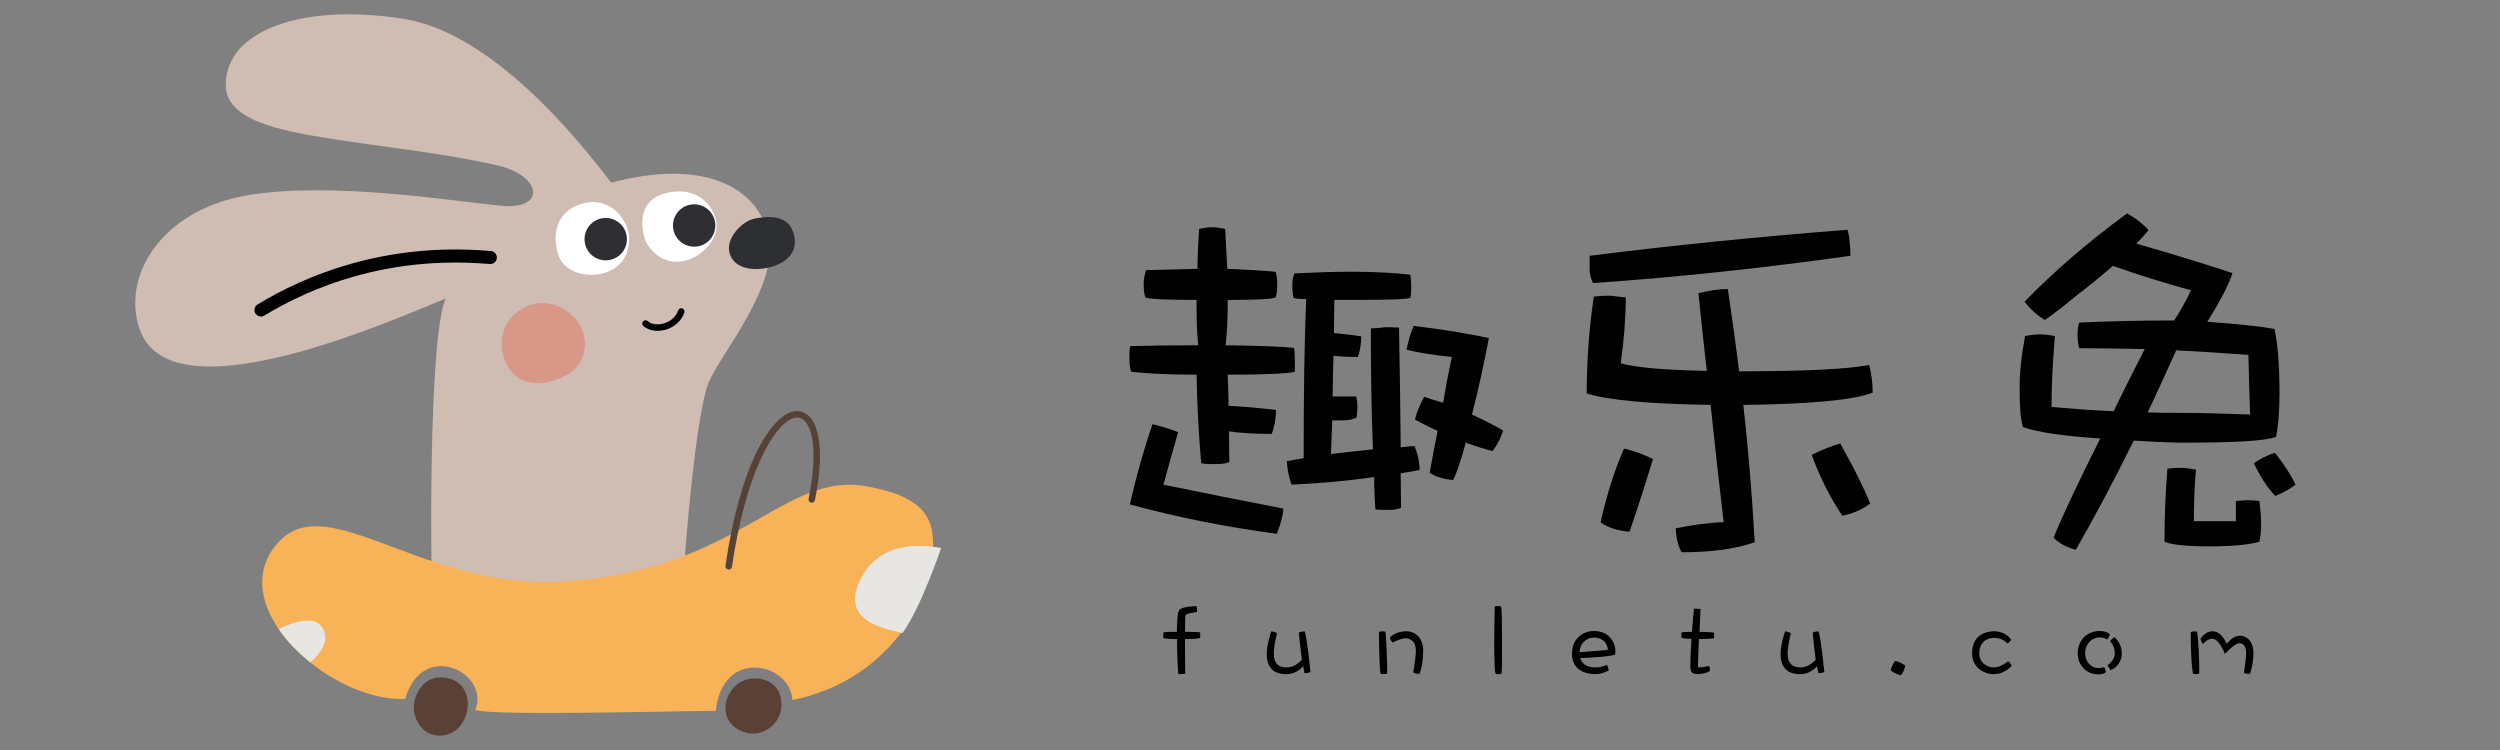 <?xml version="1.0" encoding="utf-8"?>
<!-- Generator: Adobe Illustrator 25.3.1, SVG Export Plug-In . SVG Version: 6.00 Build 0)  -->
<svg version="1.1" id="图层_1" xmlns="http://www.w3.org/2000/svg" xmlns:xlink="http://www.w3.org/1999/xlink" x="0px" y="0px"
	 viewBox="0 0 800 240" style="enable-background:new 0 0 800 240;" xml:space="preserve">
<rect x="0" y="0" width="800" height="240" fill="#808080" stroke="none"/>
<style type="text/css">
	.st0{fill:#CFBCB3;}
	.st1{fill:#2D2F32;}
	.st2{fill:#FFFFFF;}
	.st3{fill:#2F2E32;}
	.st4{fill:#D89888;}
	.st5{fill:#F8B358;}
	.st6{fill:#5B4035;}
	.st7{fill:#564236;}
	.st8{fill:#E7E6E3;}
</style>
<g>
	<g>
		<path class="st0" d="M218.34,191.46c0.92-19.33,4.6-60.05,8.51-69.25s22.55-30.83,19.1-46.71s-21.17-24.85-50.39-17.03
			c-11.11-14.72-38.42-48.09-66.49-52.46C96.21,0.9,72.43,9.93,72.24,26.96c-0.12,11.34,16.01,14.73,35.43,17.72
			c17.42,2.68,34.74,4.4,51.63,8.28c13.9,3.2,15.78,14.26,1.06,12.88s-55.22-8.05-81.91-3.22s-39.57,25.54-33.82,42.56
			c9.62,28.47,77.06-1.04,98.01-9.66c-5.75,12.19-4.83,93.41-4.14,96.86C139.19,195.83,218.34,191.46,218.34,191.46z"/>
	</g>
	<g>
		<path class="st1" d="M241.35,69.98c3.68-0.71,10.35-1.61,12.42,4.14c1.65,4.59,0,8.97-6.21,11.04
			c-5.61,1.87-12.42,1.15-14.03-3.91C231.92,76.19,237.67,70.7,241.35,69.98z"/>
	</g>
	<g>
		<path class="st2" d="M229.15,70.67c-1.11-5.41-6.67-11.5-16.57-8.74c-9.89,2.76-6.9,13.94-5.52,16.11
			C215.12,90.69,231,79.65,229.15,70.67z"/>
	</g>
	<g>
		<path class="st2" d="M201.32,76.19c-0.09-5.77-6.42-14.4-16.34-10.58c-8.97,3.45-7.78,13.2-5.75,17.26
			C183.14,90.69,201.55,90.23,201.32,76.19z"/>
	</g>
	<g>
		<circle class="st3" cx="222.13" cy="72.16" r="6.78"/>
	</g>
	<g>
		<circle class="st3" cx="193.83" cy="76.53" r="6.78"/>
	</g>
	<g>
		<path class="st4" d="M186.13,105.18c-2.99-6.9-12.88-11.5-20.71-5.29c-7.82,6.21-5.24,17.65,0.69,21.17
			c6.21,3.68,14.49-0.23,16.8-2.07C185.21,117.15,189.12,112.09,186.13,105.18z"/>
	</g>
	<g>
		<path d="M83.52,101.29c-0.71,0-1.39-0.36-1.79-1c-0.6-0.99-0.29-2.27,0.7-2.87c15.23-9.26,40.31-19.76,73.31-17.19
			c0.55,0.04,0.97,0.08,1.27,0.09c1.15,0.06,2.04,1.04,1.98,2.19c-0.06,1.15-1.03,2.05-2.19,1.98c-0.33-0.02-0.79-0.05-1.39-0.1
			c-31.89-2.47-56.11,7.66-70.82,16.59C84.26,101.19,83.89,101.29,83.52,101.29z"/>
	</g>
	<g>
		<path d="M210.39,105.87c-1.75,0-3.35-0.54-4.52-1.56c-0.43-0.38-0.48-1.04-0.1-1.47c0.38-0.44,1.04-0.48,1.47-0.1
			c1.16,1.02,3.1,1.32,5.04,0.79c2.29-0.62,4.06-2.19,4.73-4.18c0.18-0.55,0.77-0.84,1.32-0.66c0.55,0.18,0.84,0.77,0.66,1.32
			c-0.89,2.66-3.19,4.73-6.16,5.54C212,105.76,211.18,105.87,210.39,105.87z"/>
	</g>
	<g>
		<path class="st5" d="M253.55,224.02c-0.36-11.72-22.32-17.14-24.51,3.45c-12.08,0-72.12,1.73-76.95-0.33
			c4.83-11.75-16.8-22.79-22.45-3.47c-9.7,0.44-21.28-4.41-30.35-11.7c-3.97-3.16-7.46-6.79-10.12-10.68
			c-5.75-8.38-7.52-17.83-1.63-25.91c15.65-21.48,46.25,13.79,93.17,10.68c56.55-3.74,69.72-35.53,96.99-30.37
			c9.82,1.88,19.54,5.12,20.71,15.19C300.46,188.72,285.98,217.46,253.55,224.02z"/>
	</g>
	<g>
		<path class="st6" d="M240.77,217.12c-6.55,0.47-10.24,7.71-7.94,12.77c1.47,3.23,5.52,5.18,8.97,4.83
			c3.45-0.35,8.28-3.45,8.28-9.32C250.09,219.53,245.61,216.77,240.77,217.12z"/>
	</g>
	<g>
		<path class="st6" d="M141.04,216.77c-6.22,0-8.63,6.21-8.63,9.66s2.42,8.97,8.28,8.97s8.67-5.17,8.97-9.32
			C150.01,221.37,147.25,216.77,141.04,216.77z"/>
	</g>
	<g>
		<path class="st7" d="M233.18,182.27c-0.05,0-0.1,0-0.15-0.01c-0.57-0.08-0.97-0.61-0.88-1.19c4.69-32.25,14.09-46.61,20.71-49.1
			c2.12-0.8,4.08-0.49,5.69,0.87c4.16,3.55,5,13.72,2.23,27.19c-0.12,0.57-0.66,0.93-1.23,0.81c-0.57-0.12-0.93-0.67-0.81-1.23
			c3.07-14.97,1.22-22.82-1.54-25.18c-1.02-0.87-2.2-1.04-3.59-0.51c-6.36,2.39-15.14,18.26-19.38,47.45
			C234.14,181.9,233.69,182.27,233.18,182.27z"/>
	</g>
	<g>
		<path class="st8" d="M301.17,175.36c-7.25-1.38-21.16-1.98-26.57,11.73c-5.18,13.11,11.73,14.49,14.15,15.53
			C294.61,194.68,301.17,175.36,301.17,175.36z"/>
	</g>
	<g>
		<path class="st8" d="M99.29,211.96c-3.97-3.16-7.46-6.79-10.12-10.68c5.33-2.63,11.91-4.43,14.23-0.04
			C105.5,205.19,102.57,209.16,99.29,211.96z"/>
	</g>
</g>
<g>
	<path d="M383.72,73.26c1.21-0.27,2.55-0.54,4.17-0.54s2.96,0.27,4.17,0.54c0.27,4.57,0.4,8.73,0.67,12.77
		c6.18,0.27,11.42,0.54,15.45,0.94c0.27,0.81,0.54,2.28,0.54,4.17c0,2.15-0.27,3.49-0.54,4.03c-1.08,0.54-6.18,0.81-15.32,0.81v1.88
		c0,4.84-0.27,9-0.67,12.63c10.21,0.13,17.47,0.4,21.9,0.81c0.13,1.08,0.27,2.28,0.27,3.63v4.03c-1.88,0.54-9,0.94-21.5,0.94
		c0.13,3.49,0.27,6.72,0.27,9.94c4.57,0.27,9.68,0.67,15.18,1.34c0,2.96-0.54,5.51-1.34,7.66c-5.51,0-10.08-0.27-13.71-0.81
		c0,3.36,0.13,6.58,0.13,9.81c-1.08,0.54-2.69,0.67-4.57,0.67c-1.75,0-3.22,0-4.43-0.27c-0.81-9.27-1.34-18.68-1.48-28.35
		c-9.67,0-16.66-0.4-20.96-0.94c-0.4-1.21-0.54-2.69-0.54-4.3c0-1.48,0-2.82,0.27-3.9c5.91-0.13,13.17-0.27,21.77-0.27
		c-0.4-3.63-0.54-7.52-0.54-11.82v-2.69c-9.94,0-15.45-0.27-16.39-0.81c-0.4-1.08-0.54-2.55-0.54-4.3c0-1.61,0.27-3.09,0.81-4.43
		c5.11-0.13,10.48-0.27,16.39-0.4C383.19,81.72,383.45,77.56,383.72,73.26z M377,138.29c-1.61,5.64-3.23,11.29-4.7,16.8
		c13.03,2.69,25.8,5.24,38.43,7.66c-0.27,2.42-0.94,5.11-2.15,8.06c-16.12-2.15-31.85-5.24-47.03-9.41
		c2.02-8.87,4.43-17.47,7.26-25.67C371.63,136.41,374.32,137.22,377,138.29z M451.31,87.9c0.13,0.81,0.27,2.02,0.27,3.76
		c0,1.88-0.13,3.09-0.27,3.63c-1.21,0.54-7.39,0.67-18.54,0.67h-5.78c0,3.49-0.13,7.12-0.13,10.62c2.69,0.27,5.64,0.54,8.73,1.07
		c0,2.42-0.4,4.7-1.08,6.58c-2.96,0-5.64-0.13-7.79-0.4c-0.13,4.3-0.27,8.73-0.27,13.03h7.52c0.27,1.08,0.4,2.15,0.4,3.49
		c0,1.08-0.13,2.15-0.27,3.23c-1.08,0.67-2.55,0.94-4.7,0.94h-3.09c-0.13,3.76-0.27,7.26-0.4,10.75c4.3-0.54,8.87-0.94,13.44-1.48
		c-0.54-12.77-0.67-25.66-0.67-38.7c1.34,0,2.82-0.13,4.7-0.4c1.75,0,3.22,0.13,4.3,0.13c0.27,12.63,0.4,25.4,0.54,38.3
		c1.48-0.13,2.96-0.27,4.43-0.4c1.07,2.69,1.61,5.24,1.61,7.66c-2.02,0.4-4.03,0.81-6.05,1.08c0,3.76,0.13,7.52,0.13,11.02
		c-1.08,0.54-2.42,0.67-4.17,0.67c-1.61,0-2.96,0-4.03-0.13c-0.27-3.49-0.4-6.85-0.4-10.35c-8.6,1.21-17.47,2.02-26.47,2.42
		c-0.81-2.42-1.34-4.84-1.48-7.53c1.75-0.27,3.49-0.67,5.38-0.94c0-21.77,0.27-38.7,0.81-50.93c-2.28,0-3.63-0.13-4.03-0.4
		c-0.27-1.08-0.4-2.28-0.4-3.9c0-1.34,0.13-2.69,0.67-3.9c5.64-0.27,11.82-0.54,18.54-0.54C440.43,86.96,446.61,87.37,451.31,87.9z
		 M476.44,108.19c-1.61,8.47-3.36,16.39-5.24,23.78c-0.13,0.27-0.13,0.54-0.13,0.67c3.36,1.61,6.72,3.23,9.94,5.11
		c-0.67,2.15-1.75,4.43-3.36,6.58c-2.82-0.67-5.64-1.61-8.6-2.69c-1.61,5.91-2.96,9.81-4.03,11.96c-3.22-0.27-5.64-1.08-7.52-2.28
		c0.81-4.57,1.61-9,2.55-13.44c-2.42-1.08-4.84-2.28-7.26-3.63c0.54-2.42,1.61-4.84,2.96-7.26c2.02,0.67,4.03,1.34,6.05,1.88
		c0.81-4.84,1.75-9.81,2.82-14.65c-5.64-0.54-10.48-1.34-14.51-2.28c0.54-2.96,1.34-5.51,2.28-7.66
		C461.12,105.37,469.18,106.58,476.44,108.19z"/>
	<path d="M520.24,95.16c0,6.45-0.54,13.44-1.61,21.1c4.7,1.34,13.84,2.15,27.55,2.42c-0.94-8.33-1.88-16.53-2.69-24.86
		c3.36-0.81,6.45-1.34,9.41-1.34c1.34,8.87,2.55,17.6,3.63,26.34c20.42,0,34.4-0.67,41.65-2.02c0.67,2.96,1.08,5.91,1.08,8.87
		c-6.45,2.42-20.16,3.63-41.39,3.9c1.61,14.51,2.82,29.16,3.63,43.94c-6.05,2.15-13.84,3.22-23.38,3.22
		c-1.07-1.88-1.75-4.43-1.88-7.66c5.11-1.07,10.21-1.75,15.32-2.02c-1.48-12.5-2.82-24.99-4.17-37.49
		c-19.35-0.27-32.52-1.48-39.64-3.63c0-9.94,0.67-20.29,2.28-31.04c1.08-0.13,2.82-0.27,5.24-0.27
		C518.49,95.02,520.24,95.16,520.24,95.16z M591.86,77.42c0.13,0.94,0.27,2.42,0.27,4.43c-27.68,3.9-55.09,6.85-82.37,8.73
		c-0.81-1.61-1.08-3.09-1.08-4.7v-4.03c27.68-3.49,55.09-6.18,82.5-8.33C591.59,74.87,591.86,76.21,591.86,77.42z M528.97,146.89
		c-2.15,6.99-4.57,14.78-7.52,23.25c-3.63-0.27-6.72-1.21-9.27-2.96c1.88-8.46,4.3-16.39,7.52-23.65
		C522.92,144.34,526.01,145.41,528.97,146.89z M594.27,152c1.61,3.22,3.09,6.32,4.17,9.14c-2.69,2.02-5.64,3.23-8.87,3.9
		c-4.17-6.18-7.39-12.77-9.81-19.48c3.22-1.61,6.18-2.82,9.14-3.63C590.78,145.41,592.66,148.77,594.27,152z"/>
	<path d="M701.09,92.87c-9-2.42-17.33-5.11-24.99-7.79c-1.34,1.21-2.55,2.28-3.63,3.09c-2.82,2.42-5.78,4.7-8.73,6.99
		c-2.96,2.55-6.18,4.97-9.41,7.26c-2.55-1.61-4.7-3.49-6.45-5.91c9.41-9.67,20.29-19.08,32.79-28.22c2.82,1.61,5.11,3.36,6.85,5.38
		c-1.34,1.61-2.55,2.96-3.9,4.3c9.41,2.69,19.75,5.78,30.77,9.41c-1.08,3.49-3.76,8.73-8.06,15.59c9.67,0.67,16.8,1.48,21.5,2.28
		c1.08,4.97,1.61,11.82,1.61,20.42c0,5.91-0.4,10.61-1.08,14.11c-3.22,1.34-13.57,1.88-30.77,1.88c-5.51-0.13-10.48-0.4-14.78-0.67
		c-6.45,13.03-12.63,24.59-18.54,34.94c-2.96-0.81-5.37-2.02-7.12-3.9c2.96-7.26,7.93-17.74,14.92-31.71
		c-11.96-0.81-20.16-2.02-24.72-3.63c-0.81-2.55-1.07-6.72-1.07-12.63c0-4.7,0.54-10.21,1.75-16.53c1.34-0.27,2.96-0.54,4.84-0.54
		c1.61,0,3.22,0.27,4.7,0.54c-0.81,9.41-1.08,16.93-1.08,22.71c6.45,0.54,13.03,1.08,19.89,1.34c2.96-6.18,6.32-12.77,9.94-19.89
		c-6.85-0.13-13.84-0.27-20.96-0.27c-0.4-1.34-0.54-2.82-0.54-4.3s0.13-2.82,0.54-3.9c8.87-0.4,18.95-0.67,30.37-0.67
		C697.87,99.19,699.75,95.97,701.09,92.87z M687.25,131.98c3.09,0.13,6.18,0.13,9.41,0.13c7.93,0,15.72,0.27,23.38,0.54
		c-0.27-6.58-0.4-12.9-0.54-19.08c-7.52-0.54-15.18-1.07-23.11-1.48C693.17,119.08,690.21,125.79,687.25,131.98z M702.71,150.25
		c-0.54,6.05-0.67,11.56-0.67,16.53h13.44v-6.45c1.48-0.13,2.69-0.27,3.63-0.27c1.34,0,2.69,0.13,3.9,0.27
		c0.27,2.42,0.54,4.7,0.54,6.85c0,2.96-0.27,4.97-0.54,6.18c-3.23,0.94-8.6,1.48-15.99,1.48s-12.23-0.54-14.38-1.48
		c0-7.79,0.27-15.45,0.94-23.38c0.94-0.13,2.55-0.27,4.7-0.27C699.35,149.71,700.82,149.98,702.71,150.25z M734.55,155.09
		c-1.48,1.21-3.63,2.42-6.45,3.63c-2.55-2.69-4.84-6.18-6.85-10.48c1.88-1.34,4.17-2.55,6.72-3.36
		C730.92,148.64,733.21,152.13,734.55,155.09z"/>
</g>
<g>
	<path d="M384.03,204.15c-0.23,0.1-0.81,0.2-1.78,0.26c-0.94,0.07-1.95,0.1-3.05,0.1c0,5.32,0,9.02,0.06,11.09
		c-0.39,0.06-0.75,0.1-1.14,0.1c-0.65,0-1.01-0.03-1.07-0.03c-0.26-3.21-0.39-6.94-0.39-11.16c-1.62,0-3.05-0.07-4.31-0.26
		c-0.1-0.16-0.13-0.45-0.13-0.91c0-0.39,0.03-0.71,0.13-0.97c0.29-0.13,1.72-0.19,4.28-0.19c0-4.09,0.23-6.39,0.75-6.91
		c0.26-0.71,2.08-1.13,5.45-1.33c0.16,0.55,0.26,1.17,0.26,1.88c-2.47,0.36-3.7,0.71-3.7,1.07c-0.13,0.29-0.19,2.04-0.19,5.29
		c2.21,0,3.8,0.06,4.83,0.16c0,0.29,0.03,0.62,0.06,0.94C384.09,203.66,384.06,203.95,384.03,204.15z"/>
	<path d="M417.45,215.44c-0.13-0.62-0.29-1.36-0.42-2.27c-1.52,1.69-3.31,2.53-5.38,2.56c-2.34,0-4.02-0.65-5-1.98
		c-0.84-1.04-1.3-2.53-1.3-4.51c0-1.78,0.45-4.19,1.43-7.2c0.75,0.07,1.36,0.26,1.85,0.58c-0.68,2.85-1.01,5.03-1.01,6.46
		c0,1.43,0.26,2.5,0.81,3.15c0.65,0.91,1.75,1.33,3.24,1.33c1.82,0,3.44-0.81,4.93-2.47c-0.55-4.41-0.88-7.3-0.97-8.63
		c0.39-0.26,1.04-0.39,1.88-0.42c0.32,0.91,0.71,3.28,1.2,7.14c0.39,3.37,0.58,5.35,0.65,5.9
		C418.61,215.34,417.96,215.44,417.45,215.44z"/>
	<path d="M443.86,215.5c-0.26,0.13-0.58,0.19-1,0.19c-0.45,0-0.81-0.03-1.07-0.13c-0.19-0.62-0.36-3.34-0.45-8.21
		c-0.06-1.95-0.06-3.67-0.06-5.16c0.39-0.1,0.75-0.16,1.07-0.16c0.19,0,0.55,0.03,1.01,0.1c0.1,0.78,0.19,2.43,0.32,5.03
		c0.13,3.11,0.23,5.51,0.23,7.27C443.89,215.08,443.86,215.44,443.86,215.5z M454.24,215.63c-0.97,0-1.62-0.16-2.01-0.45
		c0.55-3.21,0.84-5.51,0.84-6.88c0-1.36-0.29-2.37-0.88-3.02c-0.68-0.68-1.49-1.04-2.43-1.04c-1.1,0.06-2.43,0.52-4.05,1.36
		c-0.58-0.39-0.88-0.97-0.88-1.72c1.33-1.2,3.05-1.82,5.19-1.88c1.62,0,2.98,0.65,4.05,1.88c0.91,1.17,1.36,2.59,1.36,4.22
		C455.37,211.38,454.98,213.88,454.24,215.63z"/>
	<path d="M480.49,215.5c-0.32,0.16-0.62,0.23-0.94,0.23c-0.36,0-0.68-0.06-0.97-0.16c-0.29-0.65-0.42-4.09-0.42-10.25
		c0-2.72,0.03-6.46,0.16-11.22c0.2-0.1,0.55-0.16,1.07-0.16c0.36,0,0.68,0.07,1.01,0.2c0.16,1.17,0.26,5.51,0.26,13.07
		C480.65,212.39,480.58,215.18,480.49,215.5z"/>
	<path d="M516.76,209.5c-1.36,0.49-5.09,0.84-11.13,1.1c0.71,2.01,2.37,2.98,4.96,2.98c1.17,0,2.37-0.26,3.57-0.81
		c0.32,0.42,0.52,1,0.65,1.75c-1.39,0.81-2.82,1.2-4.31,1.2c-2.4-0.03-4.31-0.65-5.68-1.88c-1.2-1.17-1.78-2.69-1.78-4.51
		c0-2.01,0.49-3.63,1.52-4.9c1.43-1.65,3.24-2.5,5.42-2.5c2.08,0,3.7,0.58,4.93,1.72c1.3,1.3,1.98,2.89,2.01,4.8
		C516.92,209.11,516.86,209.47,516.76,209.5z M513.77,205.71c-0.84-1.1-2.11-1.69-3.76-1.69c-1.23,0-2.34,0.49-3.28,1.46
		c-0.78,0.81-1.2,1.88-1.3,3.24c1.07-0.06,4.09-0.32,9.08-0.75C514.49,207.2,514.23,206.42,513.77,205.71z"/>
	<path d="M543.85,202.2c2.14,0,3.7,0.1,4.61,0.26c0,0.29,0.03,0.58,0.06,0.88c0,0.39-0.03,0.68-0.06,0.88
		c-0.19,0.06-0.78,0.13-1.72,0.19c-0.97,0.07-1.98,0.07-3.08,0.07c-0.19,4.51-0.32,7.36-0.32,8.6c0,0.33,0.16,0.49,0.55,0.49
		c0.1,0,0.45-0.03,1.04-0.1c0.78-0.16,1.46-0.29,2.01-0.36c0.13,0.23,0.19,0.55,0.23,0.97c0,0.13-0.03,0.36-0.03,0.68
		c-1.2,0.65-2.56,0.94-4.06,0.94c-0.84,0-1.46-0.23-1.78-0.71c-0.26-0.36-0.39-0.91-0.39-1.65c0-1.88,0.1-4.87,0.36-8.92
		c-1.13,0-2.17-0.1-3.15-0.26c-0.06-0.16-0.1-0.45-0.1-0.91c0-0.36,0.03-0.65,0.1-0.91c1.17-0.1,2.27-0.16,3.31-0.16
		c0.2-2.63,0.39-5.09,0.62-7.43c0.45,0,1.17,0.06,2.11,0.13C544.04,197.37,543.95,199.8,543.85,202.2z"/>
	<path d="M581.88,215.44c-0.13-0.62-0.29-1.36-0.42-2.27c-1.52,1.69-3.31,2.53-5.38,2.56c-2.34,0-4.02-0.65-5-1.98
		c-0.84-1.04-1.3-2.53-1.3-4.51c0-1.78,0.45-4.19,1.43-7.2c0.75,0.07,1.36,0.26,1.85,0.58c-0.68,2.85-1.01,5.03-1.01,6.46
		c0,1.43,0.26,2.5,0.81,3.15c0.65,0.91,1.75,1.33,3.24,1.33c1.82,0,3.44-0.81,4.93-2.47c-0.55-4.41-0.88-7.3-0.97-8.63
		c0.39-0.26,1.04-0.39,1.88-0.42c0.32,0.91,0.71,3.28,1.2,7.14c0.39,3.37,0.58,5.35,0.65,5.9
		C583.04,215.34,582.39,215.44,581.88,215.44z"/>
	<path d="M609.13,214.76c-0.32,0.62-0.62,1.04-0.84,1.33c-1.33-0.36-2.4-0.84-3.24-1.56c0.13-0.84,0.58-1.85,1.33-3.02
		c0.88,0.06,1.98,0.55,3.28,1.46C609.65,213.36,609.45,213.98,609.13,214.76z"/>
	<path d="M638,215.73c-1.72,0-3.28-0.55-4.67-1.65c-1.52-1.26-2.27-2.98-2.27-5.19c0.13-4.28,2.4-6.58,6.84-6.91
		c1.17,0,2.24,0.23,3.24,0.68c1.1,0.52,1.91,1.23,2.43,2.14c-0.32,0.39-0.49,0.58-0.55,0.62c-0.26,0.26-0.49,0.39-0.68,0.45
		c-1.07-1.17-2.56-1.75-4.44-1.78c-2.92,0.29-4.44,1.91-4.54,4.83c0,1.49,0.52,2.69,1.59,3.6c1.01,0.71,1.98,1.07,2.95,1.07
		c1.39,0,2.95-0.65,4.7-1.95c0.29,0.06,0.68,0.55,1.17,1.43C642.03,214.85,640.08,215.73,638,215.73z"/>
	<path d="M674.76,203.92c-0.16,0.32-0.29,0.55-0.42,0.68c-0.84-0.42-1.65-0.65-2.46-0.65c-1.43,0.03-2.6,0.62-3.54,1.78
		c-0.75,0.97-1.1,2.08-1.1,3.34c0,1.23,0.39,2.37,1.23,3.34c0.84,0.91,1.85,1.36,3.08,1.36c0.58,0,1.17-0.1,1.75-0.29
		c0.33,0.49,0.49,1.04,0.55,1.69c-0.62,0.42-1.39,0.62-2.3,0.62c-1.98,0-3.57-0.62-4.8-1.91c-1.26-1.36-1.88-2.98-1.88-4.83
		c0-1.85,0.58-3.47,1.75-4.87c1.33-1.46,3.08-2.21,5.22-2.27c1.3,0,2.4,0.32,3.31,0.97C675.12,203.27,674.99,203.6,674.76,203.92z
		 M677.94,212.42c-0.75,1.04-1.62,1.72-2.6,2.04c-0.26-0.39-0.42-0.65-0.49-0.81c-0.07-0.13-0.23-0.39-0.45-0.78
		c0.58-0.39,1.14-0.94,1.65-1.65c0.45-0.68,0.68-1.39,0.68-2.17c0-1.39-0.49-2.69-1.46-3.86c0.36-0.62,0.81-1.04,1.39-1.26
		c1.52,1.36,2.3,3.08,2.3,5.22C678.98,210.31,678.62,211.41,677.94,212.42z"/>
	<path d="M702.83,215.7c-0.52,0-0.88-0.03-1.01-0.03c-0.29-1.01-0.52-3.21-0.65-6.65c-0.1-2.34-0.13-4.28-0.13-5.87
		c0-0.33,0-0.62,0.03-0.91c0.32-0.13,0.65-0.19,0.91-0.19c0.52,0,0.88,0.03,1.1,0.1c0.19,1.17,0.36,3.18,0.52,6.03
		c0.1,2.73,0.16,4.83,0.16,6.29v0.97C703.51,215.63,703.22,215.7,702.83,215.7z M720.74,212.78c-0.36,1.75-0.65,2.72-0.84,2.89
		c-0.97,0-1.56-0.13-1.82-0.42c0.45-3.24,0.68-5.32,0.68-6.29c0-0.81-0.16-1.53-0.42-2.11c-0.46-0.65-1.01-1-1.62-1.04
		c-1.04,0.03-2.63,1.17-4.77,3.41c-1.3-3.18-2.66-4.8-4.05-4.83c-0.97,0-1.95,0.55-2.92,1.65c-0.1-0.06-0.26-0.32-0.49-0.75
		c-0.23-0.39-0.32-0.71-0.32-0.94c1.1-1.53,2.37-2.3,3.86-2.34c1.78,0.03,3.31,1.36,4.54,3.99c1.36-1.69,2.72-2.53,4.15-2.56
		c1.46,0,2.63,0.65,3.5,1.95c0.58,0.97,0.88,2.17,0.88,3.63C721.06,210.57,720.93,211.8,720.74,212.78z"/>
</g>
</svg>
